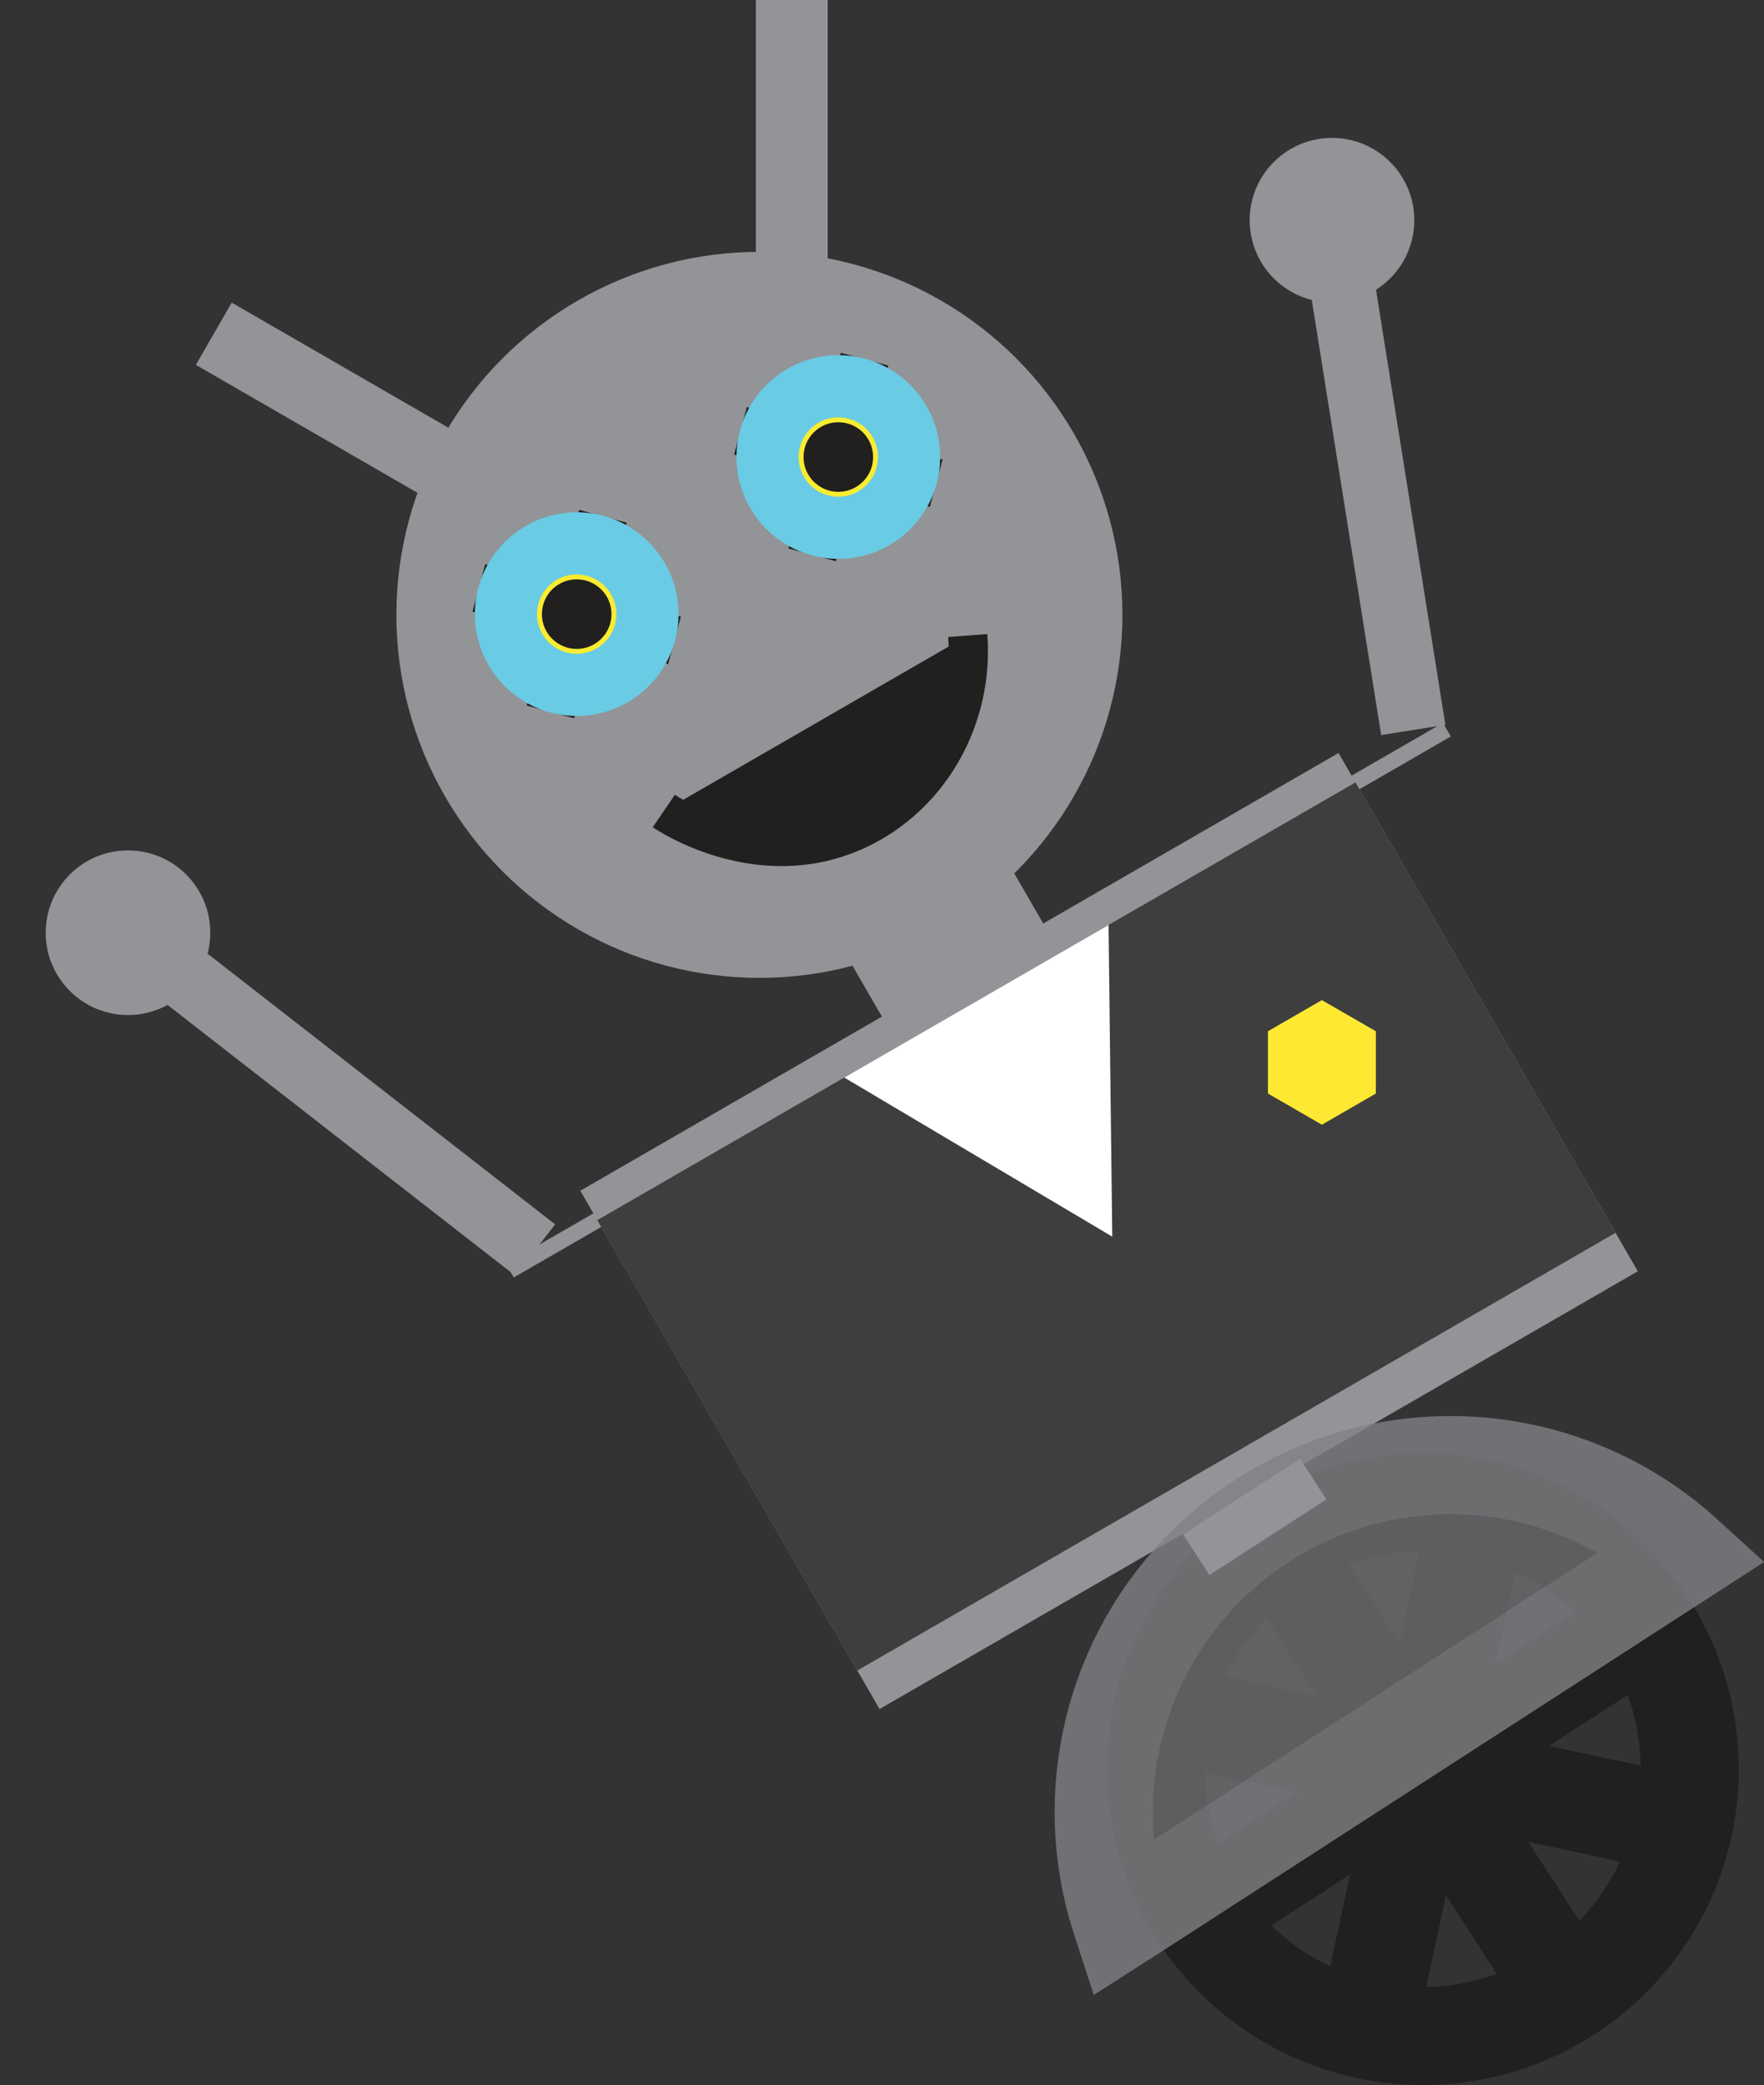<svg id="Layer_1" data-name="Layer 1" xmlns="http://www.w3.org/2000/svg" viewBox="0 0 359.44 424.87">
  <rect x="0" y="0" width="359.44" height="424.87" fill="#333333" stroke="none"/>
  <rect id="neck" x="246.16" y="256.91" width="37.96" height="23.96" transform="translate(-169.67 94.36) rotate(-30)" fill="#929497"/>
  <g id="head">
    <circle id="_head" cx="154.74" cy="125.29" r="73.97" fill="#929497"/>
    <g id="eyes">
      <g id="left_eye">
        <g id="left_dead_eye">
          <line id="ldy2" x1="97.57" y1="119.8" x2="137.44" y2="130.48" fill="none" stroke="#221f1f" stroke-miterlimit="10" stroke-width="10"/>
          <line id="ldy1" x1="122.85" y1="105.2" x2="112.16" y2="145.07" fill="none" stroke="#221f1f" stroke-miterlimit="10" stroke-width="10"/>
        </g>
        <circle id="left_eyeball" cx="117.51" cy="125.14" r="20.75" fill="#6acbe4"/>
        <circle id="left_pupil" cx="117.51" cy="125.14" r="7.59" fill="#221f1f" stroke="#f9ec31" stroke-miterlimit="10"/>
      </g>
      <g id="right_eye">
        <g id="right_dead_eye">
          <line id="ldy2-2" data-name="ldy2" x1="150.89" y1="87.78" x2="190.76" y2="98.47" fill="none" stroke="#221f1f" stroke-miterlimit="10" stroke-width="10"/>
          <line id="ldy1-2" data-name="ldy1" x1="176.16" y1="73.19" x2="165.48" y2="113.06" fill="none" stroke="#221f1f" stroke-miterlimit="10" stroke-width="10"/>
        </g>
        <circle id="right_eyeball" cx="170.82" cy="93.13" r="20.75" fill="#6acbe4"/>
        <circle id="right_pupil" cx="170.82" cy="93.13" r="7.59" fill="#221f1f" stroke="#f9ec31" stroke-miterlimit="10"/>
      </g>
    </g>
    <g id="antennas">
      <polyline id="electric_current" points="49.8 71.53 59.03 44.84 86.56 50.16 95.68 23.75 123.04 29.04 132.14 2.73 160.24 8.16" fill="none"/>
      <rect id="right_antenna" x="202.67" y="96.33" width="58.85" height="14.64" transform="translate(57.69 261.51) rotate(-90)" fill="#929497"/>
      <rect id="left_antenna" x="110.37" y="149.62" width="58.85" height="14.64" transform="translate(111.64 288.53) rotate(-150)" fill="#929497"/>
    </g>
    <path d="M206,239.49c.79.54,19.5,13.09,39.42,3.82,14.72-6.85,23.79-22.67,22.51-39.58" transform="translate(-70.74 -74.23)" fill="#221f1f" stroke="#221f1f" stroke-miterlimit="10" stroke-width="8"/>
  </g>
  <rect id="body" x="207.52" y="264.1" width="178.4" height="121.95" transform="translate(-193.52 117.68) rotate(-30)" fill="#929497"/>
  <g id="left_arm_group">
    <rect id="left_arm" x="133.51" y="247.76" width="13.25" height="100.55" transform="translate(390.63 296.38) rotate(127.91)" fill="#929497"/>
    <g id="left_hand_group">
      <circle id="left_hand" cx="26.08" cy="190.06" r="16.77" fill="#929497"/>
      <polygon id="left_spikes" points="41.81 158.7 31.06 184.22 56.65 177.04 31.16 191.06 47.26 203.6 26.6 195.53 25.97 220.89 18.69 202.33 10.35 214.16 20.23 191.44 0 200.66 17.46 184.94 7.76 172.84 24.96 180.34 41.81 158.7" fill="none"/>
    </g>
  </g>
  <g id="left_arm_group-2" data-name="left_arm_group">
    <rect id="left_arm-2" data-name="left_arm" x="344.17" y="123.05" width="13.25" height="100.55" transform="translate(653.77 215.02) rotate(170.94)" fill="#929497"/>
    <g id="left_hand_group-2" data-name="left_hand_group">
      <circle id="left_hand-2" data-name="left_hand" cx="271.41" cy="44.87" r="16.77" fill="#929497"/>
      <polygon id="left_spikes-2" data-name="left_spikes" points="304.31 32.68 279.03 44.01 302.64 56.21 274.44 49.08 277.65 69.22 268.06 49.23 250.29 67.34 257.64 48.8 243.47 51.76 266.2 41.88 245.11 34.83 268.61 35.25 269.77 19.79 277.22 37 304.31 32.68" fill="none"/>
    </g>
  </g>
  <rect id="arms_conector" x="159.85" y="276.44" width="220.47" height="3.2" transform="translate(-173.57 98.06) rotate(-30)" fill="#929497"/>
  <g id="clothes">
    <polygon id="tuxedo" points="329.19 251.21 174.69 340.4 121.7 248.63 172.03 219.57 227.94 187.29 276.2 159.43 329.19 251.21" fill="#3e3e3e"/>
    <polygon id="undershirt" points="172.03 219.57 226.64 251.99 225.88 188.48 172.03 219.57" fill="#fff"/>
    <polygon id="badge" points="269.35 229.18 258.36 222.83 258.36 210.14 269.35 203.79 280.35 210.14 280.35 222.83 269.35 229.18" fill="#fde932"/>
  </g>
  <g id="wheel">
    <polyline points="260.39 314.81 289.92 360.48 301.33 307.32" fill="none" stroke="#221f1f" stroke-miterlimit="10" stroke-width="20"/>
    <polyline points="335.59 330.95 289.92 360.48 343.07 371.89" fill="none" stroke="#221f1f" stroke-miterlimit="10" stroke-width="20"/>
    <g>
      <circle cx="289.92" cy="360.48" r="54.39" fill="none" stroke="#221f1f" stroke-miterlimit="10" stroke-width="20"/>
      <path d="M390.19,480.39l-29.53-45.68-11.19,52.13" transform="translate(-70.74 -74.23)" fill="none" stroke="#221f1f" stroke-miterlimit="10" stroke-width="20"/>
      <polyline points="244.25 390.01 289.92 360.48 236.75 349.07" fill="none" stroke="#221f1f" stroke-miterlimit="10" stroke-width="20"/>
    </g>
  </g>
  <g id="wheel_cover" opacity="0.8">
    <path d="M327.94,384.11a70.67,70.67,0,0,0-28.82,81.23L302,463.5l109.24-70.63,2.63-1.7A70.66,70.66,0,0,0,327.94,384.11Z" transform="translate(-70.74 -74.23)" fill="#6d6e71" stroke="#808184" stroke-miterlimit="10" stroke-width="20"/>
  </g>
  <rect id="wheel_conector" x="312.23" y="378.36" width="28.38" height="9.88" transform="translate(-226.55 164.4) rotate(-32.88)" fill="#929497"/>
</svg>
